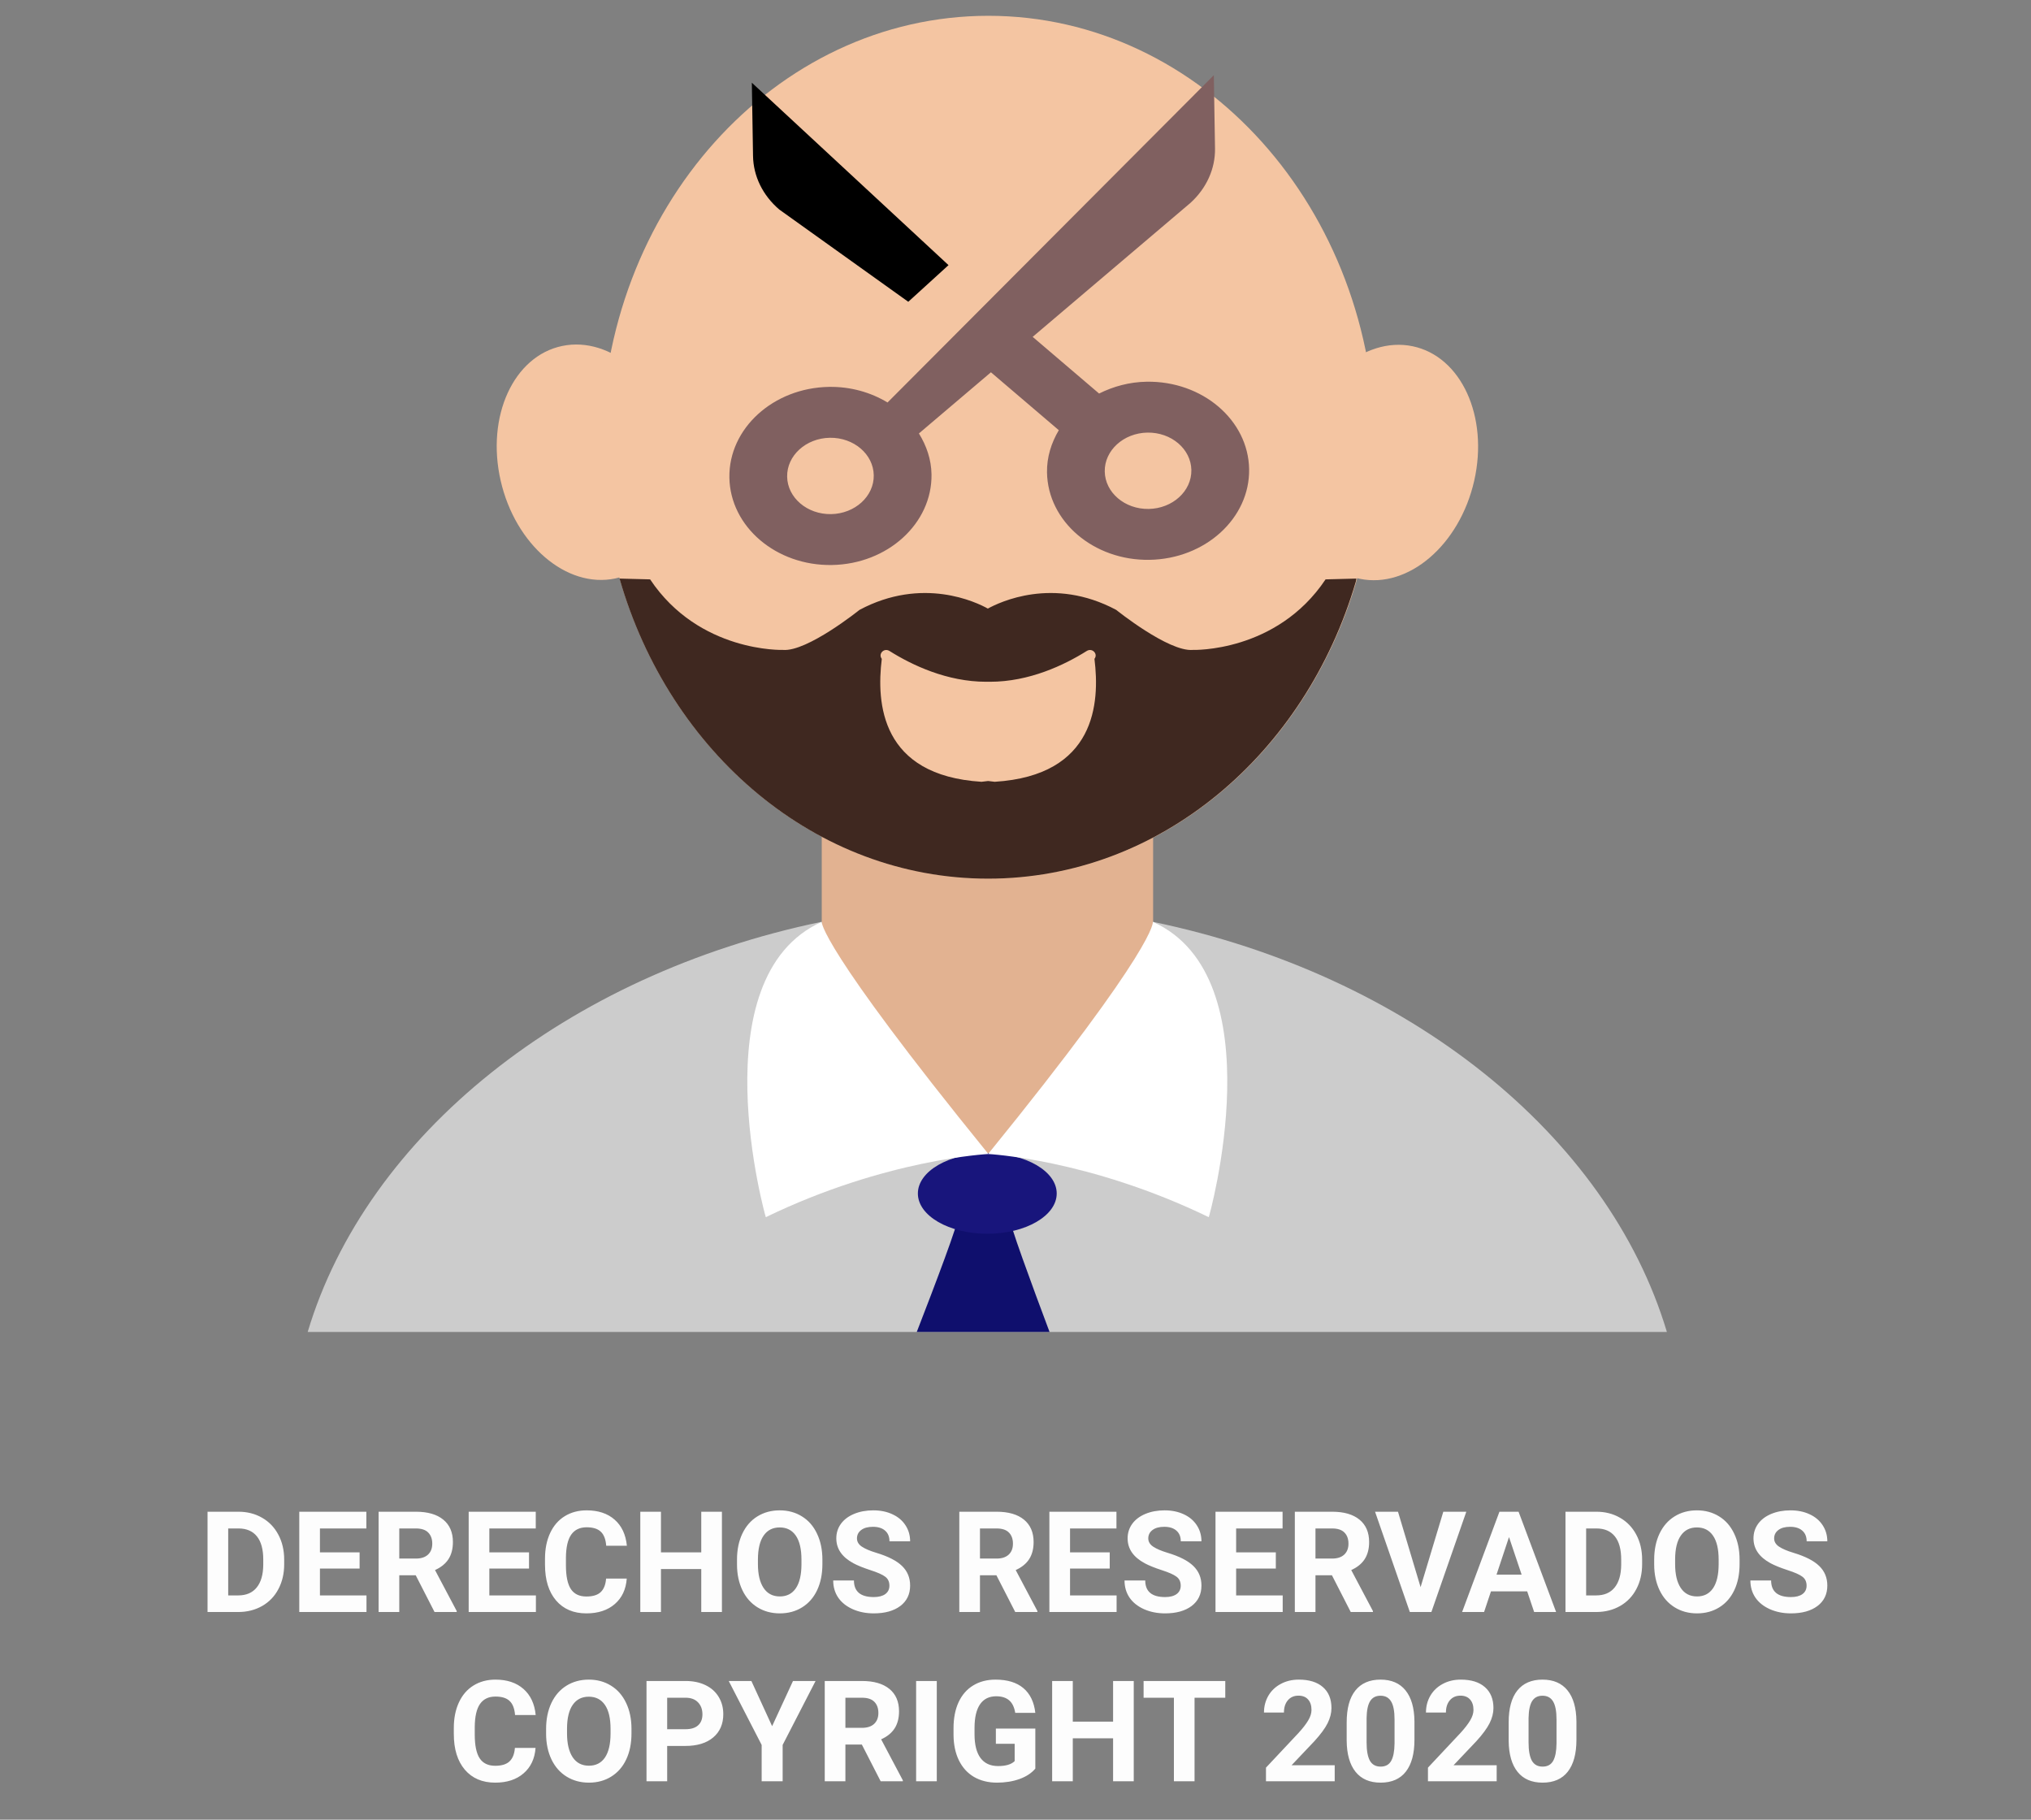 <svg width="144" height="129" viewBox="0 0 144 129" fill="none" xmlns="http://www.w3.org/2000/svg">
<rect x="0" y="0" width="144" height="129" fill="#808080" stroke="none"/>
<path d="M14.715 114.279V107.169H16.902C17.527 107.169 18.086 107.311 18.577 107.594C19.072 107.874 19.458 108.275 19.734 108.795C20.011 109.313 20.149 109.902 20.149 110.563V110.89C20.149 111.551 20.013 112.138 19.739 112.653C19.469 113.167 19.087 113.566 18.592 113.849C18.097 114.132 17.539 114.275 16.917 114.279H14.715ZM16.18 108.356V113.102H16.888C17.461 113.102 17.898 112.915 18.201 112.54C18.504 112.166 18.659 111.631 18.665 110.934V110.558C18.665 109.835 18.515 109.288 18.216 108.917C17.916 108.543 17.479 108.356 16.902 108.356H16.18ZM25.496 111.198H22.684V113.102H25.984V114.279H21.219V107.169H25.975V108.356H22.684V110.05H25.496V111.198ZM29.476 111.676H28.309V114.279H26.844V107.169H29.485C30.325 107.169 30.973 107.357 31.429 107.731C31.884 108.105 32.112 108.634 32.112 109.318C32.112 109.803 32.007 110.208 31.795 110.534C31.587 110.856 31.269 111.113 30.843 111.305L32.381 114.21V114.279H30.809L29.476 111.676ZM28.309 110.49H29.49C29.858 110.49 30.143 110.397 30.345 110.211C30.547 110.023 30.648 109.764 30.648 109.435C30.648 109.1 30.551 108.836 30.359 108.644C30.171 108.452 29.879 108.356 29.485 108.356H28.309V110.49ZM37.508 111.198H34.695V113.102H37.996V114.279H33.23V107.169H37.986V108.356H34.695V110.05H37.508V111.198ZM44.437 111.911C44.381 112.676 44.098 113.278 43.587 113.717C43.079 114.157 42.408 114.376 41.575 114.376C40.664 114.376 39.946 114.07 39.422 113.458C38.901 112.843 38.641 112 38.641 110.929V110.495C38.641 109.811 38.761 109.209 39.002 108.688C39.243 108.167 39.586 107.768 40.032 107.492C40.481 107.212 41.002 107.072 41.595 107.072C42.415 107.072 43.076 107.291 43.577 107.731C44.078 108.17 44.368 108.787 44.446 109.581H42.981C42.946 109.122 42.817 108.79 42.596 108.585C42.378 108.377 42.044 108.273 41.595 108.273C41.106 108.273 40.74 108.449 40.496 108.8C40.255 109.149 40.132 109.691 40.125 110.426V110.963C40.125 111.732 40.241 112.293 40.472 112.648C40.706 113.003 41.074 113.18 41.575 113.18C42.028 113.18 42.365 113.078 42.586 112.872C42.81 112.664 42.939 112.344 42.972 111.911H44.437ZM51.185 114.279H49.72V111.232H46.863V114.279H45.398V107.169H46.863V110.05H49.72V107.169H51.185V114.279ZM58.309 110.885C58.309 111.585 58.185 112.199 57.938 112.726C57.69 113.253 57.335 113.66 56.873 113.947C56.414 114.233 55.887 114.376 55.291 114.376C54.702 114.376 54.176 114.235 53.714 113.952C53.252 113.668 52.894 113.265 52.64 112.741C52.386 112.213 52.257 111.608 52.254 110.924V110.573C52.254 109.873 52.379 109.258 52.63 108.727C52.884 108.193 53.24 107.785 53.699 107.501C54.161 107.215 54.689 107.072 55.281 107.072C55.874 107.072 56.399 107.215 56.858 107.501C57.321 107.785 57.677 108.193 57.928 108.727C58.182 109.258 58.309 109.871 58.309 110.568V110.885ZM56.824 110.563C56.824 109.817 56.691 109.251 56.424 108.864C56.157 108.476 55.776 108.283 55.281 108.283C54.79 108.283 54.41 108.475 54.144 108.859C53.877 109.24 53.742 109.8 53.738 110.538V110.885C53.738 111.611 53.872 112.174 54.139 112.575C54.406 112.975 54.79 113.175 55.291 113.175C55.783 113.175 56.16 112.983 56.424 112.599C56.688 112.212 56.821 111.649 56.824 110.91V110.563ZM63.06 112.413C63.06 112.137 62.962 111.925 62.767 111.779C62.571 111.629 62.22 111.473 61.712 111.31C61.204 111.144 60.802 110.981 60.506 110.822C59.699 110.386 59.295 109.798 59.295 109.059C59.295 108.675 59.402 108.333 59.617 108.034C59.835 107.731 60.146 107.495 60.55 107.326C60.957 107.156 61.412 107.072 61.917 107.072C62.425 107.072 62.877 107.164 63.274 107.35C63.672 107.532 63.979 107.791 64.197 108.126C64.419 108.462 64.529 108.843 64.529 109.269H63.065C63.065 108.943 62.962 108.691 62.757 108.512C62.552 108.33 62.264 108.239 61.893 108.239C61.535 108.239 61.256 108.315 61.058 108.468C60.859 108.618 60.76 108.816 60.76 109.064C60.76 109.295 60.875 109.489 61.106 109.645C61.341 109.801 61.684 109.948 62.137 110.084C62.97 110.335 63.577 110.646 63.958 111.017C64.339 111.388 64.529 111.85 64.529 112.404C64.529 113.019 64.296 113.502 63.831 113.854C63.366 114.202 62.739 114.376 61.951 114.376C61.404 114.376 60.906 114.277 60.457 114.079C60.008 113.877 59.664 113.602 59.427 113.253C59.192 112.905 59.075 112.501 59.075 112.042H60.545C60.545 112.827 61.014 113.219 61.951 113.219C62.3 113.219 62.571 113.149 62.767 113.009C62.962 112.866 63.06 112.667 63.06 112.413ZM70.647 111.676H69.481V114.279H68.016V107.169H70.657C71.497 107.169 72.145 107.357 72.601 107.731C73.056 108.105 73.284 108.634 73.284 109.318C73.284 109.803 73.178 110.208 72.967 110.534C72.758 110.856 72.441 111.113 72.015 111.305L73.553 114.21V114.279H71.981L70.647 111.676ZM69.481 110.49H70.662C71.03 110.49 71.315 110.397 71.517 110.211C71.718 110.023 71.819 109.764 71.819 109.435C71.819 109.1 71.723 108.836 71.531 108.644C71.342 108.452 71.051 108.356 70.657 108.356H69.481V110.49ZM78.68 111.198H75.867V113.102H79.168V114.279H74.402V107.169H79.158V108.356H75.867V110.05H78.68V111.198ZM83.714 112.413C83.714 112.137 83.616 111.925 83.421 111.779C83.226 111.629 82.874 111.473 82.366 111.31C81.858 111.144 81.456 110.981 81.16 110.822C80.353 110.386 79.949 109.798 79.949 109.059C79.949 108.675 80.057 108.333 80.272 108.034C80.49 107.731 80.8 107.495 81.204 107.326C81.611 107.156 82.067 107.072 82.571 107.072C83.079 107.072 83.532 107.164 83.929 107.35C84.326 107.532 84.633 107.791 84.852 108.126C85.073 108.462 85.184 108.843 85.184 109.269H83.719C83.719 108.943 83.616 108.691 83.411 108.512C83.206 108.33 82.918 108.239 82.547 108.239C82.189 108.239 81.91 108.315 81.712 108.468C81.513 108.618 81.414 108.816 81.414 109.064C81.414 109.295 81.53 109.489 81.761 109.645C81.995 109.801 82.338 109.948 82.791 110.084C83.624 110.335 84.231 110.646 84.612 111.017C84.993 111.388 85.184 111.85 85.184 112.404C85.184 113.019 84.951 113.502 84.485 113.854C84.02 114.202 83.393 114.376 82.606 114.376C82.059 114.376 81.561 114.277 81.111 114.079C80.662 113.877 80.319 113.602 80.081 113.253C79.847 112.905 79.73 112.501 79.73 112.042H81.199C81.199 112.827 81.668 113.219 82.606 113.219C82.954 113.219 83.226 113.149 83.421 113.009C83.616 112.866 83.714 112.667 83.714 112.413ZM90.457 111.198H87.644V113.102H90.945V114.279H86.18V107.169H90.936V108.356H87.644V110.05H90.457V111.198ZM94.436 111.676H93.269V114.279H91.805V107.169H94.446C95.286 107.169 95.934 107.357 96.39 107.731C96.845 108.105 97.073 108.634 97.073 109.318C97.073 109.803 96.967 110.208 96.756 110.534C96.547 110.856 96.23 111.113 95.804 111.305L97.342 114.21V114.279H95.769L94.436 111.676ZM93.269 110.49H94.451C94.819 110.49 95.104 110.397 95.306 110.211C95.507 110.023 95.608 109.764 95.608 109.435C95.608 109.1 95.512 108.836 95.32 108.644C95.132 108.452 94.84 108.356 94.446 108.356H93.269V110.49ZM100.721 112.516L102.332 107.169H103.963L101.487 114.279H99.959L97.493 107.169H99.119L100.721 112.516ZM108.279 112.814H105.711L105.223 114.279H103.665L106.312 107.169H107.669L110.33 114.279H108.772L108.279 112.814ZM106.106 111.627H107.884L106.99 108.966L106.106 111.627ZM110.994 114.279V107.169H113.182C113.807 107.169 114.365 107.311 114.856 107.594C115.351 107.874 115.737 108.275 116.014 108.795C116.29 109.313 116.429 109.902 116.429 110.563V110.89C116.429 111.551 116.292 112.138 116.019 112.653C115.748 113.167 115.366 113.566 114.871 113.849C114.376 114.132 113.818 114.275 113.196 114.279H110.994ZM112.459 108.356V113.102H113.167C113.74 113.102 114.178 112.915 114.48 112.54C114.783 112.166 114.938 111.631 114.944 110.934V110.558C114.944 109.835 114.795 109.288 114.495 108.917C114.196 108.543 113.758 108.356 113.182 108.356H112.459ZM123.338 110.885C123.338 111.585 123.214 112.199 122.967 112.726C122.719 113.253 122.365 113.66 121.902 113.947C121.443 114.233 120.916 114.376 120.32 114.376C119.731 114.376 119.205 114.235 118.743 113.952C118.281 113.668 117.923 113.265 117.669 112.741C117.415 112.213 117.286 111.608 117.283 110.924V110.573C117.283 109.873 117.409 109.258 117.659 108.727C117.913 108.193 118.27 107.785 118.729 107.501C119.191 107.215 119.718 107.072 120.311 107.072C120.903 107.072 121.429 107.215 121.888 107.501C122.35 107.785 122.706 108.193 122.957 108.727C123.211 109.258 123.338 109.871 123.338 110.568V110.885ZM121.854 110.563C121.854 109.817 121.72 109.251 121.453 108.864C121.186 108.476 120.805 108.283 120.311 108.283C119.819 108.283 119.44 108.475 119.173 108.859C118.906 109.24 118.771 109.8 118.768 110.538V110.885C118.768 111.611 118.901 112.174 119.168 112.575C119.435 112.975 119.819 113.175 120.32 113.175C120.812 113.175 121.189 112.983 121.453 112.599C121.717 112.212 121.85 111.649 121.854 110.91V110.563ZM128.089 112.413C128.089 112.137 127.991 111.925 127.796 111.779C127.601 111.629 127.249 111.473 126.741 111.31C126.233 111.144 125.831 110.981 125.535 110.822C124.728 110.386 124.324 109.798 124.324 109.059C124.324 108.675 124.432 108.333 124.646 108.034C124.865 107.731 125.175 107.495 125.579 107.326C125.986 107.156 126.442 107.072 126.946 107.072C127.454 107.072 127.907 107.164 128.304 107.35C128.701 107.532 129.008 107.791 129.227 108.126C129.448 108.462 129.559 108.843 129.559 109.269H128.094C128.094 108.943 127.991 108.691 127.786 108.512C127.581 108.33 127.293 108.239 126.922 108.239C126.564 108.239 126.285 108.315 126.087 108.468C125.888 108.618 125.789 108.816 125.789 109.064C125.789 109.295 125.905 109.489 126.136 109.645C126.37 109.801 126.714 109.948 127.166 110.084C127.999 110.335 128.606 110.646 128.987 111.017C129.368 111.388 129.559 111.85 129.559 112.404C129.559 113.019 129.326 113.502 128.86 113.854C128.395 114.202 127.768 114.376 126.98 114.376C126.434 114.376 125.936 114.277 125.486 114.079C125.037 113.877 124.694 113.602 124.456 113.253C124.222 112.905 124.104 112.501 124.104 112.042H125.574C125.574 112.827 126.043 113.219 126.98 113.219C127.329 113.219 127.601 113.149 127.796 113.009C127.991 112.866 128.089 112.667 128.089 112.413ZM37.972 123.911C37.916 124.676 37.633 125.278 37.122 125.717C36.614 126.157 35.944 126.376 35.11 126.376C34.199 126.376 33.481 126.07 32.957 125.458C32.436 124.843 32.176 124 32.176 122.929V122.495C32.176 121.811 32.296 121.209 32.537 120.688C32.778 120.167 33.121 119.768 33.567 119.492C34.017 119.212 34.537 119.072 35.13 119.072C35.95 119.072 36.611 119.291 37.112 119.731C37.614 120.17 37.903 120.787 37.981 121.581H36.517C36.481 121.122 36.352 120.79 36.131 120.585C35.913 120.377 35.579 120.273 35.13 120.273C34.642 120.273 34.275 120.449 34.031 120.8C33.79 121.149 33.667 121.691 33.66 122.426V122.963C33.66 123.732 33.776 124.293 34.007 124.648C34.241 125.003 34.609 125.18 35.11 125.18C35.563 125.18 35.9 125.078 36.121 124.872C36.346 124.664 36.474 124.344 36.507 123.911H37.972ZM44.773 122.885C44.773 123.585 44.65 124.199 44.402 124.726C44.155 125.253 43.8 125.66 43.338 125.947C42.879 126.233 42.352 126.376 41.756 126.376C41.167 126.376 40.641 126.235 40.179 125.952C39.717 125.668 39.358 125.265 39.105 124.741C38.851 124.213 38.722 123.608 38.719 122.924V122.573C38.719 121.873 38.844 121.258 39.095 120.727C39.349 120.193 39.705 119.785 40.164 119.501C40.626 119.215 41.154 119.072 41.746 119.072C42.339 119.072 42.864 119.215 43.323 119.501C43.785 119.785 44.142 120.193 44.393 120.727C44.647 121.258 44.773 121.871 44.773 122.568V122.885ZM43.289 122.563C43.289 121.817 43.156 121.251 42.889 120.864C42.622 120.476 42.241 120.283 41.746 120.283C41.255 120.283 40.875 120.475 40.608 120.859C40.342 121.24 40.206 121.8 40.203 122.538V122.885C40.203 123.611 40.337 124.174 40.603 124.575C40.87 124.975 41.255 125.175 41.756 125.175C42.247 125.175 42.625 124.983 42.889 124.599C43.152 124.212 43.286 123.649 43.289 122.91V122.563ZM47.303 123.774V126.279H45.838V119.169H48.611C49.145 119.169 49.614 119.267 50.018 119.462C50.425 119.658 50.737 119.936 50.955 120.297C51.173 120.655 51.282 121.064 51.282 121.523C51.282 122.219 51.043 122.77 50.565 123.173C50.089 123.574 49.43 123.774 48.587 123.774H47.303ZM47.303 122.587H48.611C48.999 122.587 49.293 122.496 49.495 122.314C49.7 122.132 49.803 121.871 49.803 121.533C49.803 121.184 49.7 120.903 49.495 120.688C49.29 120.473 49.007 120.362 48.645 120.356H47.303V122.587ZM54.744 122.372L56.224 119.169H57.825L55.491 123.701V126.279H54.002V123.701L51.668 119.169H53.274L54.744 122.372ZM61.106 123.676H59.94V126.279H58.475V119.169H61.116C61.956 119.169 62.604 119.357 63.06 119.731C63.515 120.105 63.743 120.634 63.743 121.318C63.743 121.803 63.637 122.208 63.426 122.534C63.217 122.856 62.9 123.113 62.474 123.305L64.012 126.21V126.279H62.44L61.106 123.676ZM59.94 122.49H61.121C61.489 122.49 61.774 122.397 61.976 122.211C62.177 122.023 62.278 121.764 62.278 121.435C62.278 121.1 62.182 120.836 61.99 120.644C61.801 120.452 61.51 120.356 61.116 120.356H59.94V122.49ZM66.419 126.279H64.954V119.169H66.419V126.279ZM73.406 125.38C73.143 125.696 72.77 125.942 72.288 126.118C71.806 126.29 71.272 126.376 70.686 126.376C70.071 126.376 69.531 126.243 69.065 125.976C68.603 125.706 68.245 125.315 67.991 124.804C67.741 124.293 67.612 123.692 67.606 123.002V122.519C67.606 121.809 67.724 121.196 67.962 120.678C68.203 120.157 68.548 119.76 68.997 119.487C69.45 119.21 69.978 119.072 70.584 119.072C71.427 119.072 72.086 119.274 72.561 119.677C73.037 120.078 73.318 120.662 73.406 121.43H71.981C71.915 121.023 71.77 120.725 71.546 120.537C71.325 120.348 71.019 120.253 70.628 120.253C70.13 120.253 69.751 120.441 69.49 120.815C69.23 121.189 69.098 121.746 69.095 122.485V122.939C69.095 123.684 69.236 124.247 69.519 124.628C69.803 125.009 70.218 125.2 70.765 125.2C71.315 125.2 71.707 125.082 71.941 124.848V123.622H70.608V122.543H73.406V125.38ZM80.384 126.279H78.919V123.232H76.062V126.279H74.598V119.169H76.062V122.05H78.919V119.169H80.384V126.279ZM86.873 120.356H84.695V126.279H83.231V120.356H81.082V119.169H86.873V120.356ZM94.632 126.279H89.759V125.312L92.059 122.861C92.374 122.516 92.607 122.215 92.757 121.957C92.91 121.7 92.986 121.456 92.986 121.225C92.986 120.909 92.907 120.662 92.747 120.483C92.588 120.301 92.36 120.209 92.064 120.209C91.745 120.209 91.492 120.32 91.307 120.541C91.124 120.76 91.033 121.048 91.033 121.406H89.617C89.617 120.973 89.72 120.577 89.925 120.219C90.133 119.861 90.426 119.581 90.804 119.379C91.181 119.174 91.609 119.072 92.088 119.072C92.82 119.072 93.388 119.247 93.792 119.599C94.199 119.951 94.402 120.447 94.402 121.088C94.402 121.44 94.311 121.798 94.129 122.163C93.947 122.527 93.634 122.952 93.191 123.437L91.575 125.141H94.632V126.279ZM100.286 123.339C100.286 124.322 100.083 125.074 99.676 125.595C99.269 126.116 98.673 126.376 97.889 126.376C97.114 126.376 96.522 126.121 96.111 125.61C95.701 125.099 95.491 124.366 95.481 123.413V122.104C95.481 121.111 95.686 120.358 96.097 119.843C96.51 119.329 97.104 119.072 97.879 119.072C98.654 119.072 99.246 119.327 99.656 119.838C100.066 120.346 100.276 121.077 100.286 122.031V123.339ZM98.875 121.904C98.875 121.315 98.794 120.886 98.631 120.62C98.471 120.349 98.221 120.214 97.879 120.214C97.547 120.214 97.301 120.343 97.142 120.6C96.985 120.854 96.902 121.253 96.893 121.796V123.525C96.893 124.104 96.971 124.536 97.127 124.819C97.287 125.099 97.54 125.239 97.889 125.239C98.234 125.239 98.483 125.104 98.636 124.833C98.789 124.563 98.868 124.15 98.875 123.593V121.904ZM106.116 126.279H101.243V125.312L103.543 122.861C103.859 122.516 104.091 122.215 104.241 121.957C104.394 121.7 104.471 121.456 104.471 121.225C104.471 120.909 104.391 120.662 104.231 120.483C104.072 120.301 103.844 120.209 103.548 120.209C103.229 120.209 102.977 120.32 102.791 120.541C102.609 120.76 102.518 121.048 102.518 121.406H101.102C101.102 120.973 101.204 120.577 101.409 120.219C101.618 119.861 101.91 119.581 102.288 119.379C102.666 119.174 103.094 119.072 103.572 119.072C104.305 119.072 104.873 119.247 105.276 119.599C105.683 119.951 105.887 120.447 105.887 121.088C105.887 121.44 105.796 121.798 105.613 122.163C105.431 122.527 105.118 122.952 104.676 123.437L103.06 125.141H106.116V126.279ZM111.771 123.339C111.771 124.322 111.567 125.074 111.16 125.595C110.753 126.116 110.158 126.376 109.373 126.376C108.598 126.376 108.006 126.121 107.596 125.61C107.186 125.099 106.976 124.366 106.966 123.413V122.104C106.966 121.111 107.171 120.358 107.581 119.843C107.994 119.329 108.589 119.072 109.363 119.072C110.138 119.072 110.73 119.327 111.141 119.838C111.551 120.346 111.761 121.077 111.771 122.031V123.339ZM110.359 121.904C110.359 121.315 110.278 120.886 110.115 120.62C109.956 120.349 109.705 120.214 109.363 120.214C109.031 120.214 108.785 120.343 108.626 120.6C108.47 120.854 108.387 121.253 108.377 121.796V123.525C108.377 124.104 108.455 124.536 108.611 124.819C108.771 125.099 109.025 125.239 109.373 125.239C109.718 125.239 109.967 125.104 110.12 124.833C110.273 124.563 110.353 124.15 110.359 123.593V121.904Z" fill="#FDFDFD"/>
<path d="M71.582 83.265L68.438 83.265C62.832 83.265 58.262 78.917 58.262 73.543L58.262 54.527C58.262 49.172 62.812 44.805 68.438 44.805L71.582 44.805C77.188 44.805 81.758 49.153 81.758 54.527L81.758 73.543C81.738 78.917 77.188 83.265 71.582 83.265Z" fill="#E2B291"/>
<path d="M118.184 94.424C114.004 80.466 99.844 69.102 81.738 65.351L81.738 65.556C81.738 67.889 70.059 81.828 70.059 81.828C70.059 81.828 58.242 67.907 58.242 65.556L58.242 65.351C40.156 69.102 25.996 80.466 21.816 94.424L118.184 94.424Z" fill="#CCCCCC"/>
<path d="M74.414 94.424C73.223 91.252 71.445 86.438 71.582 86.288L67.91 86.288C68.066 86.438 66.231 91.252 65 94.424L74.414 94.424Z" fill="#0F0F6D"/>
<path d="M70 87.464C72.718 87.464 74.922 86.186 74.922 84.609C74.922 83.032 72.718 81.754 70 81.754C67.282 81.754 65.078 83.032 65.078 84.609C65.078 86.186 67.282 87.464 70 87.464Z" fill="#18157C"/>
<path d="M81.738 65.351C81.738 65.351 82.148 66.918 70.059 81.81C70.059 81.81 77.188 82.164 85.703 86.288C85.723 86.288 90.488 69.288 81.738 65.351Z" fill="white"/>
<path d="M58.262 65.351C58.262 65.351 57.988 66.918 70.078 81.81C70.078 81.81 62.812 82.164 54.297 86.288C54.277 86.288 49.512 69.288 58.262 65.351Z" fill="white"/>
<path d="M96.406 41.031C99.853 41.747 103.487 38.637 104.522 34.085C105.558 29.533 103.603 25.262 100.156 24.546C96.71 23.831 93.076 26.941 92.04 31.493C91.004 36.045 92.959 40.316 96.406 41.031Z" fill="#F4C5A2"/>
<path d="M39.861 24.526C36.414 25.242 34.459 29.513 35.495 34.065C36.53 38.617 40.164 41.727 43.611 41.011C47.057 40.295 49.012 36.025 47.977 31.473C46.941 26.921 43.307 23.811 39.861 24.526Z" fill="#F4C5A2"/>
<path d="M70.078 62.29C85.234 62.29 97.519 48.597 97.519 31.705C97.519 14.813 85.234 1.12 70.078 1.12C54.923 1.12 42.637 14.813 42.637 31.705C42.637 48.597 54.923 62.29 70.078 62.29Z" fill="#F4C5A2"/>
<path d="M96.172 41.017L93.984 41.073C90.508 46.279 84.57 46.074 84.57 46.074C82.852 46.223 79.141 43.237 79.141 43.237C74.668 40.849 70.859 42.696 70.039 43.144C69.238 42.696 65.41 40.849 60.938 43.237C60.938 43.237 57.227 46.223 55.508 46.074C55.508 46.074 49.57 46.279 46.094 41.073L43.926 41.017C47.461 53.352 57.832 62.29 70.059 62.29C82.227 62.29 92.559 53.445 96.133 41.222L96.172 41.017ZM70.527 55.423C70.371 55.404 70.215 55.386 70.059 55.367C69.902 55.386 69.746 55.404 69.59 55.423C62.441 54.975 62.129 49.843 62.52 46.708C62.246 46.354 62.676 45.906 63.066 46.149C64.668 47.156 67.148 48.332 69.922 48.332C69.961 48.332 70.019 48.332 70.059 48.332C70.098 48.332 70.156 48.332 70.195 48.332C72.969 48.332 75.449 47.156 77.051 46.149C77.441 45.906 77.871 46.354 77.598 46.708C77.988 49.825 77.695 54.975 70.527 55.423Z" fill="#3F2820"/>
<path d="M58.777 27.427C54.826 27.492 51.658 30.376 51.714 33.858C51.771 37.339 55.031 40.119 58.982 40.055C62.934 39.99 66.101 37.106 66.045 33.624C66.028 32.569 65.688 31.595 65.152 30.728L70.258 26.392L75.071 30.497C74.539 31.396 74.216 32.407 74.234 33.491C74.29 36.972 77.55 39.752 81.502 39.688C85.453 39.623 88.621 36.739 88.564 33.257C88.507 29.776 85.247 26.996 81.296 27.061C80.066 27.081 78.93 27.399 77.927 27.899L73.217 23.881L84.409 14.379C85.545 13.345 86.169 11.958 86.146 10.524L86.061 5.331L62.927 28.533C61.744 27.819 60.318 27.402 58.777 27.427ZM61.95 33.691C61.975 35.183 60.617 36.419 58.924 36.447C57.231 36.474 55.833 35.283 55.809 33.791C55.784 32.299 57.142 31.063 58.836 31.035C60.529 31.008 61.926 32.199 61.95 33.691ZM84.469 33.324C84.494 34.816 83.136 36.052 81.443 36.08C79.75 36.108 78.352 34.916 78.328 33.424C78.304 31.932 79.662 30.696 81.355 30.668C83.048 30.641 84.445 31.832 84.469 33.324Z" fill="#806060"/>
<path d="M55.252 14.854L64.398 21.394L67.251 18.796L53.306 5.864L53.391 11.058C53.414 12.492 54.083 13.858 55.252 14.854Z" fill="black"/>
</svg>
